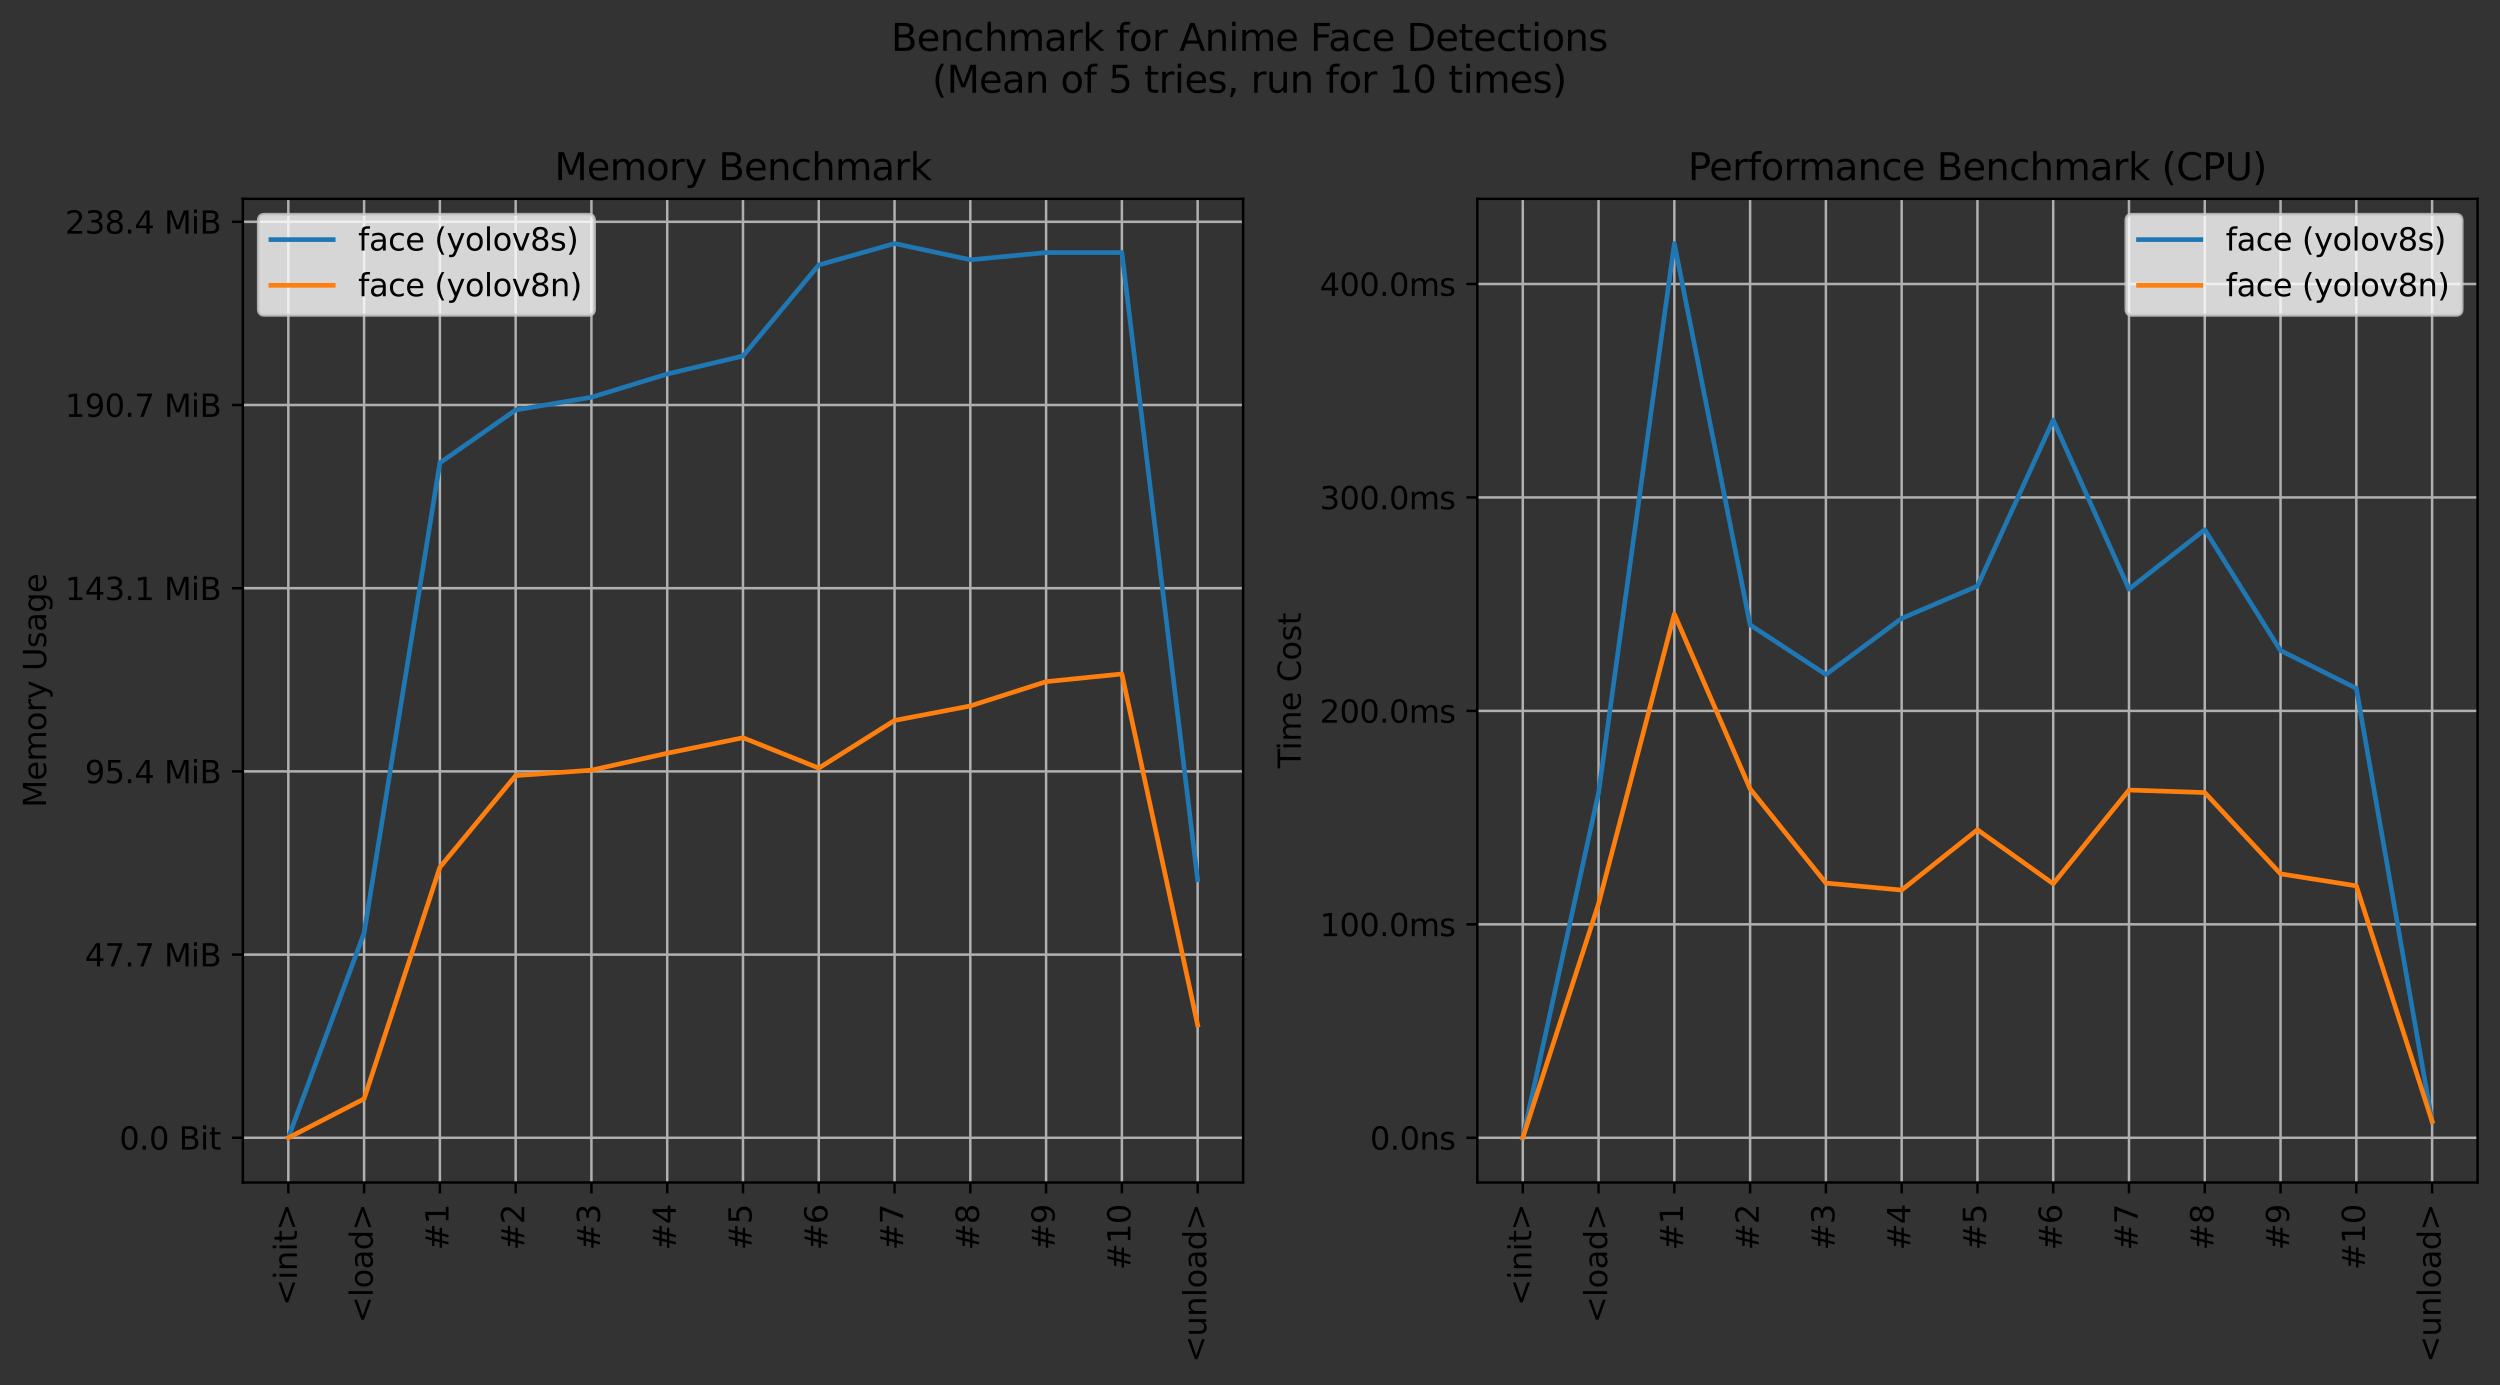 <?xml version="1.0" encoding="utf-8" standalone="no"?>
<!DOCTYPE svg PUBLIC "-//W3C//DTD SVG 1.1//EN"
  "http://www.w3.org/Graphics/SVG/1.1/DTD/svg11.dtd">
<svg xmlns:xlink="http://www.w3.org/1999/xlink" width="802.432pt" height="444.558pt" viewBox="0 0 802.432 444.558" xmlns="http://www.w3.org/2000/svg" version="1.1">
 <rect x="0" y="0" width="802.432" height="444.558" fill="#333333" stroke="none"/>
 <defs>
  <style type="text/css">*{stroke-linejoin: round; stroke-linecap: butt}</style>
 </defs>
 <g id="figure_1">
  <g id="patch_1">
   <path d="M 0 444.558 
L 802.432 444.558 
L 802.432 0 
L 0 0 
L 0 444.558 
z
" style="fill: none"/>
  </g>
  <g id="axes_1">
   <g id="patch_2">
    <path d="M 77.952 379.55 
L 399.007 379.55 
L 399.007 63.816 
L 77.952 63.816 
L 77.952 379.55 
z
" style="fill: none"/>
   </g>
   <g id="matplotlib.axis_1">
    <g id="xtick_1">
     <g id="line2d_1">
      <path d="M 92.545 379.55 
L 92.545 63.816 
" clip-path="url(#p08d1cea1c2)" style="fill: none; stroke: #b0b0b0; stroke-width: 0.8; stroke-linecap: square"/>
     </g>
     <g id="line2d_2">
      <defs>
       <path id="m6bc335526f" d="M 0 0 
L 0 3.5 
" style="stroke: #000000; stroke-width: 0.8"/>
      </defs>
      <g>
       <use xlink:href="#m6bc335526f" x="92.545" y="379.55" style="stroke: #000000; stroke-width: 0.8"/>
      </g>
     </g>
     <g id="text_1">
      <!-- &lt;init&gt; -->
      <g transform="translate(95.304 419.123)rotate(-90)scale(0.1 -0.1)">
       <defs>
        <path id="DejaVuSans-3c" d="M 4684 3150 
L 1459 2003 
L 4684 863 
L 4684 294 
L 678 1747 
L 678 2266 
L 4684 3719 
L 4684 3150 
z
" transform="scale(0.016)"/>
        <path id="DejaVuSans-69" d="M 603 3500 
L 1178 3500 
L 1178 0 
L 603 0 
L 603 3500 
z
M 603 4863 
L 1178 4863 
L 1178 4134 
L 603 4134 
L 603 4863 
z
" transform="scale(0.016)"/>
        <path id="DejaVuSans-6e" d="M 3513 2113 
L 3513 0 
L 2938 0 
L 2938 2094 
Q 2938 2591 2744 2837 
Q 2550 3084 2163 3084 
Q 1697 3084 1428 2787 
Q 1159 2491 1159 1978 
L 1159 0 
L 581 0 
L 581 3500 
L 1159 3500 
L 1159 2956 
Q 1366 3272 1645 3428 
Q 1925 3584 2291 3584 
Q 2894 3584 3203 3211 
Q 3513 2838 3513 2113 
z
" transform="scale(0.016)"/>
        <path id="DejaVuSans-74" d="M 1172 4494 
L 1172 3500 
L 2356 3500 
L 2356 3053 
L 1172 3053 
L 1172 1153 
Q 1172 725 1289 603 
Q 1406 481 1766 481 
L 2356 481 
L 2356 0 
L 1766 0 
Q 1100 0 847 248 
Q 594 497 594 1153 
L 594 3053 
L 172 3053 
L 172 3500 
L 594 3500 
L 594 4494 
L 1172 4494 
z
" transform="scale(0.016)"/>
        <path id="DejaVuSans-3e" d="M 678 3150 
L 678 3719 
L 4684 2266 
L 4684 1747 
L 678 294 
L 678 863 
L 3897 2003 
L 678 3150 
z
" transform="scale(0.016)"/>
       </defs>
       <use xlink:href="#DejaVuSans-3c"/>
       <use xlink:href="#DejaVuSans-69" x="83.789"/>
       <use xlink:href="#DejaVuSans-6e" x="111.572"/>
       <use xlink:href="#DejaVuSans-69" x="174.951"/>
       <use xlink:href="#DejaVuSans-74" x="202.734"/>
       <use xlink:href="#DejaVuSans-3e" x="241.943"/>
      </g>
     </g>
    </g>
    <g id="xtick_2">
     <g id="line2d_3">
      <path d="M 116.867 379.55 
L 116.867 63.816 
" clip-path="url(#p08d1cea1c2)" style="fill: none; stroke: #b0b0b0; stroke-width: 0.8; stroke-linecap: square"/>
     </g>
     <g id="line2d_4">
      <g>
       <use xlink:href="#m6bc335526f" x="116.867" y="379.55" style="stroke: #000000; stroke-width: 0.8"/>
      </g>
     </g>
     <g id="text_2">
      <!-- &lt;load&gt; -->
      <g transform="translate(119.627 424.683)rotate(-90)scale(0.1 -0.1)">
       <defs>
        <path id="DejaVuSans-6c" d="M 603 4863 
L 1178 4863 
L 1178 0 
L 603 0 
L 603 4863 
z
" transform="scale(0.016)"/>
        <path id="DejaVuSans-6f" d="M 1959 3097 
Q 1497 3097 1228 2736 
Q 959 2375 959 1747 
Q 959 1119 1226 758 
Q 1494 397 1959 397 
Q 2419 397 2687 759 
Q 2956 1122 2956 1747 
Q 2956 2369 2687 2733 
Q 2419 3097 1959 3097 
z
M 1959 3584 
Q 2709 3584 3137 3096 
Q 3566 2609 3566 1747 
Q 3566 888 3137 398 
Q 2709 -91 1959 -91 
Q 1206 -91 779 398 
Q 353 888 353 1747 
Q 353 2609 779 3096 
Q 1206 3584 1959 3584 
z
" transform="scale(0.016)"/>
        <path id="DejaVuSans-61" d="M 2194 1759 
Q 1497 1759 1228 1600 
Q 959 1441 959 1056 
Q 959 750 1161 570 
Q 1363 391 1709 391 
Q 2188 391 2477 730 
Q 2766 1069 2766 1631 
L 2766 1759 
L 2194 1759 
z
M 3341 1997 
L 3341 0 
L 2766 0 
L 2766 531 
Q 2569 213 2275 61 
Q 1981 -91 1556 -91 
Q 1019 -91 701 211 
Q 384 513 384 1019 
Q 384 1609 779 1909 
Q 1175 2209 1959 2209 
L 2766 2209 
L 2766 2266 
Q 2766 2663 2505 2880 
Q 2244 3097 1772 3097 
Q 1472 3097 1187 3025 
Q 903 2953 641 2809 
L 641 3341 
Q 956 3463 1253 3523 
Q 1550 3584 1831 3584 
Q 2591 3584 2966 3190 
Q 3341 2797 3341 1997 
z
" transform="scale(0.016)"/>
        <path id="DejaVuSans-64" d="M 2906 2969 
L 2906 4863 
L 3481 4863 
L 3481 0 
L 2906 0 
L 2906 525 
Q 2725 213 2448 61 
Q 2172 -91 1784 -91 
Q 1150 -91 751 415 
Q 353 922 353 1747 
Q 353 2572 751 3078 
Q 1150 3584 1784 3584 
Q 2172 3584 2448 3432 
Q 2725 3281 2906 2969 
z
M 947 1747 
Q 947 1113 1208 752 
Q 1469 391 1925 391 
Q 2381 391 2643 752 
Q 2906 1113 2906 1747 
Q 2906 2381 2643 2742 
Q 2381 3103 1925 3103 
Q 1469 3103 1208 2742 
Q 947 2381 947 1747 
z
" transform="scale(0.016)"/>
       </defs>
       <use xlink:href="#DejaVuSans-3c"/>
       <use xlink:href="#DejaVuSans-6c" x="83.789"/>
       <use xlink:href="#DejaVuSans-6f" x="111.572"/>
       <use xlink:href="#DejaVuSans-61" x="172.754"/>
       <use xlink:href="#DejaVuSans-64" x="234.033"/>
       <use xlink:href="#DejaVuSans-3e" x="297.51"/>
      </g>
     </g>
    </g>
    <g id="xtick_3">
     <g id="line2d_5">
      <path d="M 141.19 379.55 
L 141.19 63.816 
" clip-path="url(#p08d1cea1c2)" style="fill: none; stroke: #b0b0b0; stroke-width: 0.8; stroke-linecap: square"/>
     </g>
     <g id="line2d_6">
      <g>
       <use xlink:href="#m6bc335526f" x="141.19" y="379.55" style="stroke: #000000; stroke-width: 0.8"/>
      </g>
     </g>
     <g id="text_3">
      <!-- #1 -->
      <g transform="translate(143.949 401.292)rotate(-90)scale(0.1 -0.1)">
       <defs>
        <path id="DejaVuSans-23" d="M 3272 2816 
L 2363 2816 
L 2100 1772 
L 3016 1772 
L 3272 2816 
z
M 2803 4594 
L 2478 3297 
L 3391 3297 
L 3719 4594 
L 4219 4594 
L 3897 3297 
L 4872 3297 
L 4872 2816 
L 3775 2816 
L 3519 1772 
L 4513 1772 
L 4513 1294 
L 3397 1294 
L 3072 0 
L 2572 0 
L 2894 1294 
L 1978 1294 
L 1656 0 
L 1153 0 
L 1478 1294 
L 494 1294 
L 494 1772 
L 1594 1772 
L 1856 2816 
L 850 2816 
L 850 3297 
L 1978 3297 
L 2297 4594 
L 2803 4594 
z
" transform="scale(0.016)"/>
        <path id="DejaVuSans-31" d="M 794 531 
L 1825 531 
L 1825 4091 
L 703 3866 
L 703 4441 
L 1819 4666 
L 2450 4666 
L 2450 531 
L 3481 531 
L 3481 0 
L 794 0 
L 794 531 
z
" transform="scale(0.016)"/>
       </defs>
       <use xlink:href="#DejaVuSans-23"/>
       <use xlink:href="#DejaVuSans-31" x="83.789"/>
      </g>
     </g>
    </g>
    <g id="xtick_4">
     <g id="line2d_7">
      <path d="M 165.512 379.55 
L 165.512 63.816 
" clip-path="url(#p08d1cea1c2)" style="fill: none; stroke: #b0b0b0; stroke-width: 0.8; stroke-linecap: square"/>
     </g>
     <g id="line2d_8">
      <g>
       <use xlink:href="#m6bc335526f" x="165.512" y="379.55" style="stroke: #000000; stroke-width: 0.8"/>
      </g>
     </g>
     <g id="text_4">
      <!-- #2 -->
      <g transform="translate(168.271 401.292)rotate(-90)scale(0.1 -0.1)">
       <defs>
        <path id="DejaVuSans-32" d="M 1228 531 
L 3431 531 
L 3431 0 
L 469 0 
L 469 531 
Q 828 903 1448 1529 
Q 2069 2156 2228 2338 
Q 2531 2678 2651 2914 
Q 2772 3150 2772 3378 
Q 2772 3750 2511 3984 
Q 2250 4219 1831 4219 
Q 1534 4219 1204 4116 
Q 875 4013 500 3803 
L 500 4441 
Q 881 4594 1212 4672 
Q 1544 4750 1819 4750 
Q 2544 4750 2975 4387 
Q 3406 4025 3406 3419 
Q 3406 3131 3298 2873 
Q 3191 2616 2906 2266 
Q 2828 2175 2409 1742 
Q 1991 1309 1228 531 
z
" transform="scale(0.016)"/>
       </defs>
       <use xlink:href="#DejaVuSans-23"/>
       <use xlink:href="#DejaVuSans-32" x="83.789"/>
      </g>
     </g>
    </g>
    <g id="xtick_5">
     <g id="line2d_9">
      <path d="M 189.834 379.55 
L 189.834 63.816 
" clip-path="url(#p08d1cea1c2)" style="fill: none; stroke: #b0b0b0; stroke-width: 0.8; stroke-linecap: square"/>
     </g>
     <g id="line2d_10">
      <g>
       <use xlink:href="#m6bc335526f" x="189.834" y="379.55" style="stroke: #000000; stroke-width: 0.8"/>
      </g>
     </g>
     <g id="text_5">
      <!-- #3 -->
      <g transform="translate(192.594 401.292)rotate(-90)scale(0.1 -0.1)">
       <defs>
        <path id="DejaVuSans-33" d="M 2597 2516 
Q 3050 2419 3304 2112 
Q 3559 1806 3559 1356 
Q 3559 666 3084 287 
Q 2609 -91 1734 -91 
Q 1441 -91 1130 -33 
Q 819 25 488 141 
L 488 750 
Q 750 597 1062 519 
Q 1375 441 1716 441 
Q 2309 441 2620 675 
Q 2931 909 2931 1356 
Q 2931 1769 2642 2001 
Q 2353 2234 1838 2234 
L 1294 2234 
L 1294 2753 
L 1863 2753 
Q 2328 2753 2575 2939 
Q 2822 3125 2822 3475 
Q 2822 3834 2567 4026 
Q 2313 4219 1838 4219 
Q 1578 4219 1281 4162 
Q 984 4106 628 3988 
L 628 4550 
Q 988 4650 1302 4700 
Q 1616 4750 1894 4750 
Q 2613 4750 3031 4423 
Q 3450 4097 3450 3541 
Q 3450 3153 3228 2886 
Q 3006 2619 2597 2516 
z
" transform="scale(0.016)"/>
       </defs>
       <use xlink:href="#DejaVuSans-23"/>
       <use xlink:href="#DejaVuSans-33" x="83.789"/>
      </g>
     </g>
    </g>
    <g id="xtick_6">
     <g id="line2d_11">
      <path d="M 214.157 379.55 
L 214.157 63.816 
" clip-path="url(#p08d1cea1c2)" style="fill: none; stroke: #b0b0b0; stroke-width: 0.8; stroke-linecap: square"/>
     </g>
     <g id="line2d_12">
      <g>
       <use xlink:href="#m6bc335526f" x="214.157" y="379.55" style="stroke: #000000; stroke-width: 0.8"/>
      </g>
     </g>
     <g id="text_6">
      <!-- #4 -->
      <g transform="translate(216.916 401.292)rotate(-90)scale(0.1 -0.1)">
       <defs>
        <path id="DejaVuSans-34" d="M 2419 4116 
L 825 1625 
L 2419 1625 
L 2419 4116 
z
M 2253 4666 
L 3047 4666 
L 3047 1625 
L 3713 1625 
L 3713 1100 
L 3047 1100 
L 3047 0 
L 2419 0 
L 2419 1100 
L 313 1100 
L 313 1709 
L 2253 4666 
z
" transform="scale(0.016)"/>
       </defs>
       <use xlink:href="#DejaVuSans-23"/>
       <use xlink:href="#DejaVuSans-34" x="83.789"/>
      </g>
     </g>
    </g>
    <g id="xtick_7">
     <g id="line2d_13">
      <path d="M 238.479 379.55 
L 238.479 63.816 
" clip-path="url(#p08d1cea1c2)" style="fill: none; stroke: #b0b0b0; stroke-width: 0.8; stroke-linecap: square"/>
     </g>
     <g id="line2d_14">
      <g>
       <use xlink:href="#m6bc335526f" x="238.479" y="379.55" style="stroke: #000000; stroke-width: 0.8"/>
      </g>
     </g>
     <g id="text_7">
      <!-- #5 -->
      <g transform="translate(241.238 401.292)rotate(-90)scale(0.1 -0.1)">
       <defs>
        <path id="DejaVuSans-35" d="M 691 4666 
L 3169 4666 
L 3169 4134 
L 1269 4134 
L 1269 2991 
Q 1406 3038 1543 3061 
Q 1681 3084 1819 3084 
Q 2600 3084 3056 2656 
Q 3513 2228 3513 1497 
Q 3513 744 3044 326 
Q 2575 -91 1722 -91 
Q 1428 -91 1123 -41 
Q 819 9 494 109 
L 494 744 
Q 775 591 1075 516 
Q 1375 441 1709 441 
Q 2250 441 2565 725 
Q 2881 1009 2881 1497 
Q 2881 1984 2565 2268 
Q 2250 2553 1709 2553 
Q 1456 2553 1204 2497 
Q 953 2441 691 2322 
L 691 4666 
z
" transform="scale(0.016)"/>
       </defs>
       <use xlink:href="#DejaVuSans-23"/>
       <use xlink:href="#DejaVuSans-35" x="83.789"/>
      </g>
     </g>
    </g>
    <g id="xtick_8">
     <g id="line2d_15">
      <path d="M 262.801 379.55 
L 262.801 63.816 
" clip-path="url(#p08d1cea1c2)" style="fill: none; stroke: #b0b0b0; stroke-width: 0.8; stroke-linecap: square"/>
     </g>
     <g id="line2d_16">
      <g>
       <use xlink:href="#m6bc335526f" x="262.801" y="379.55" style="stroke: #000000; stroke-width: 0.8"/>
      </g>
     </g>
     <g id="text_8">
      <!-- #6 -->
      <g transform="translate(265.561 401.292)rotate(-90)scale(0.1 -0.1)">
       <defs>
        <path id="DejaVuSans-36" d="M 2113 2584 
Q 1688 2584 1439 2293 
Q 1191 2003 1191 1497 
Q 1191 994 1439 701 
Q 1688 409 2113 409 
Q 2538 409 2786 701 
Q 3034 994 3034 1497 
Q 3034 2003 2786 2293 
Q 2538 2584 2113 2584 
z
M 3366 4563 
L 3366 3988 
Q 3128 4100 2886 4159 
Q 2644 4219 2406 4219 
Q 1781 4219 1451 3797 
Q 1122 3375 1075 2522 
Q 1259 2794 1537 2939 
Q 1816 3084 2150 3084 
Q 2853 3084 3261 2657 
Q 3669 2231 3669 1497 
Q 3669 778 3244 343 
Q 2819 -91 2113 -91 
Q 1303 -91 875 529 
Q 447 1150 447 2328 
Q 447 3434 972 4092 
Q 1497 4750 2381 4750 
Q 2619 4750 2861 4703 
Q 3103 4656 3366 4563 
z
" transform="scale(0.016)"/>
       </defs>
       <use xlink:href="#DejaVuSans-23"/>
       <use xlink:href="#DejaVuSans-36" x="83.789"/>
      </g>
     </g>
    </g>
    <g id="xtick_9">
     <g id="line2d_17">
      <path d="M 287.124 379.55 
L 287.124 63.816 
" clip-path="url(#p08d1cea1c2)" style="fill: none; stroke: #b0b0b0; stroke-width: 0.8; stroke-linecap: square"/>
     </g>
     <g id="line2d_18">
      <g>
       <use xlink:href="#m6bc335526f" x="287.124" y="379.55" style="stroke: #000000; stroke-width: 0.8"/>
      </g>
     </g>
     <g id="text_9">
      <!-- #7 -->
      <g transform="translate(289.883 401.292)rotate(-90)scale(0.1 -0.1)">
       <defs>
        <path id="DejaVuSans-37" d="M 525 4666 
L 3525 4666 
L 3525 4397 
L 1831 0 
L 1172 0 
L 2766 4134 
L 525 4134 
L 525 4666 
z
" transform="scale(0.016)"/>
       </defs>
       <use xlink:href="#DejaVuSans-23"/>
       <use xlink:href="#DejaVuSans-37" x="83.789"/>
      </g>
     </g>
    </g>
    <g id="xtick_10">
     <g id="line2d_19">
      <path d="M 311.446 379.55 
L 311.446 63.816 
" clip-path="url(#p08d1cea1c2)" style="fill: none; stroke: #b0b0b0; stroke-width: 0.8; stroke-linecap: square"/>
     </g>
     <g id="line2d_20">
      <g>
       <use xlink:href="#m6bc335526f" x="311.446" y="379.55" style="stroke: #000000; stroke-width: 0.8"/>
      </g>
     </g>
     <g id="text_10">
      <!-- #8 -->
      <g transform="translate(314.205 401.292)rotate(-90)scale(0.1 -0.1)">
       <defs>
        <path id="DejaVuSans-38" d="M 2034 2216 
Q 1584 2216 1326 1975 
Q 1069 1734 1069 1313 
Q 1069 891 1326 650 
Q 1584 409 2034 409 
Q 2484 409 2743 651 
Q 3003 894 3003 1313 
Q 3003 1734 2745 1975 
Q 2488 2216 2034 2216 
z
M 1403 2484 
Q 997 2584 770 2862 
Q 544 3141 544 3541 
Q 544 4100 942 4425 
Q 1341 4750 2034 4750 
Q 2731 4750 3128 4425 
Q 3525 4100 3525 3541 
Q 3525 3141 3298 2862 
Q 3072 2584 2669 2484 
Q 3125 2378 3379 2068 
Q 3634 1759 3634 1313 
Q 3634 634 3220 271 
Q 2806 -91 2034 -91 
Q 1263 -91 848 271 
Q 434 634 434 1313 
Q 434 1759 690 2068 
Q 947 2378 1403 2484 
z
M 1172 3481 
Q 1172 3119 1398 2916 
Q 1625 2713 2034 2713 
Q 2441 2713 2670 2916 
Q 2900 3119 2900 3481 
Q 2900 3844 2670 4047 
Q 2441 4250 2034 4250 
Q 1625 4250 1398 4047 
Q 1172 3844 1172 3481 
z
" transform="scale(0.016)"/>
       </defs>
       <use xlink:href="#DejaVuSans-23"/>
       <use xlink:href="#DejaVuSans-38" x="83.789"/>
      </g>
     </g>
    </g>
    <g id="xtick_11">
     <g id="line2d_21">
      <path d="M 335.768 379.55 
L 335.768 63.816 
" clip-path="url(#p08d1cea1c2)" style="fill: none; stroke: #b0b0b0; stroke-width: 0.8; stroke-linecap: square"/>
     </g>
     <g id="line2d_22">
      <g>
       <use xlink:href="#m6bc335526f" x="335.768" y="379.55" style="stroke: #000000; stroke-width: 0.8"/>
      </g>
     </g>
     <g id="text_11">
      <!-- #9 -->
      <g transform="translate(338.528 401.292)rotate(-90)scale(0.1 -0.1)">
       <defs>
        <path id="DejaVuSans-39" d="M 703 97 
L 703 672 
Q 941 559 1184 500 
Q 1428 441 1663 441 
Q 2288 441 2617 861 
Q 2947 1281 2994 2138 
Q 2813 1869 2534 1725 
Q 2256 1581 1919 1581 
Q 1219 1581 811 2004 
Q 403 2428 403 3163 
Q 403 3881 828 4315 
Q 1253 4750 1959 4750 
Q 2769 4750 3195 4129 
Q 3622 3509 3622 2328 
Q 3622 1225 3098 567 
Q 2575 -91 1691 -91 
Q 1453 -91 1209 -44 
Q 966 3 703 97 
z
M 1959 2075 
Q 2384 2075 2632 2365 
Q 2881 2656 2881 3163 
Q 2881 3666 2632 3958 
Q 2384 4250 1959 4250 
Q 1534 4250 1286 3958 
Q 1038 3666 1038 3163 
Q 1038 2656 1286 2365 
Q 1534 2075 1959 2075 
z
" transform="scale(0.016)"/>
       </defs>
       <use xlink:href="#DejaVuSans-23"/>
       <use xlink:href="#DejaVuSans-39" x="83.789"/>
      </g>
     </g>
    </g>
    <g id="xtick_12">
     <g id="line2d_23">
      <path d="M 360.091 379.55 
L 360.091 63.816 
" clip-path="url(#p08d1cea1c2)" style="fill: none; stroke: #b0b0b0; stroke-width: 0.8; stroke-linecap: square"/>
     </g>
     <g id="line2d_24">
      <g>
       <use xlink:href="#m6bc335526f" x="360.091" y="379.55" style="stroke: #000000; stroke-width: 0.8"/>
      </g>
     </g>
     <g id="text_12">
      <!-- #10 -->
      <g transform="translate(362.85 407.655)rotate(-90)scale(0.1 -0.1)">
       <defs>
        <path id="DejaVuSans-30" d="M 2034 4250 
Q 1547 4250 1301 3770 
Q 1056 3291 1056 2328 
Q 1056 1369 1301 889 
Q 1547 409 2034 409 
Q 2525 409 2770 889 
Q 3016 1369 3016 2328 
Q 3016 3291 2770 3770 
Q 2525 4250 2034 4250 
z
M 2034 4750 
Q 2819 4750 3233 4129 
Q 3647 3509 3647 2328 
Q 3647 1150 3233 529 
Q 2819 -91 2034 -91 
Q 1250 -91 836 529 
Q 422 1150 422 2328 
Q 422 3509 836 4129 
Q 1250 4750 2034 4750 
z
" transform="scale(0.016)"/>
       </defs>
       <use xlink:href="#DejaVuSans-23"/>
       <use xlink:href="#DejaVuSans-31" x="83.789"/>
       <use xlink:href="#DejaVuSans-30" x="147.412"/>
      </g>
     </g>
    </g>
    <g id="xtick_13">
     <g id="line2d_25">
      <path d="M 384.413 379.55 
L 384.413 63.816 
" clip-path="url(#p08d1cea1c2)" style="fill: none; stroke: #b0b0b0; stroke-width: 0.8; stroke-linecap: square"/>
     </g>
     <g id="line2d_26">
      <g>
       <use xlink:href="#m6bc335526f" x="384.413" y="379.55" style="stroke: #000000; stroke-width: 0.8"/>
      </g>
     </g>
     <g id="text_13">
      <!-- &lt;unload&gt; -->
      <g transform="translate(387.173 437.358)rotate(-90)scale(0.1 -0.1)">
       <defs>
        <path id="DejaVuSans-75" d="M 544 1381 
L 544 3500 
L 1119 3500 
L 1119 1403 
Q 1119 906 1312 657 
Q 1506 409 1894 409 
Q 2359 409 2629 706 
Q 2900 1003 2900 1516 
L 2900 3500 
L 3475 3500 
L 3475 0 
L 2900 0 
L 2900 538 
Q 2691 219 2414 64 
Q 2138 -91 1772 -91 
Q 1169 -91 856 284 
Q 544 659 544 1381 
z
M 1991 3584 
L 1991 3584 
z
" transform="scale(0.016)"/>
       </defs>
       <use xlink:href="#DejaVuSans-3c"/>
       <use xlink:href="#DejaVuSans-75" x="83.789"/>
       <use xlink:href="#DejaVuSans-6e" x="147.168"/>
       <use xlink:href="#DejaVuSans-6c" x="210.547"/>
       <use xlink:href="#DejaVuSans-6f" x="238.33"/>
       <use xlink:href="#DejaVuSans-61" x="299.512"/>
       <use xlink:href="#DejaVuSans-64" x="360.791"/>
       <use xlink:href="#DejaVuSans-3e" x="424.268"/>
      </g>
     </g>
    </g>
   </g>
   <g id="matplotlib.axis_2">
    <g id="ytick_1">
     <g id="line2d_27">
      <path d="M 77.952 365.198 
L 399.007 365.198 
" clip-path="url(#p08d1cea1c2)" style="fill: none; stroke: #b0b0b0; stroke-width: 0.8; stroke-linecap: square"/>
     </g>
     <g id="line2d_28">
      <defs>
       <path id="mbab74351db" d="M 0 0 
L -3.5 0 
" style="stroke: #000000; stroke-width: 0.8"/>
      </defs>
      <g>
       <use xlink:href="#mbab74351db" x="77.952" y="365.198" style="stroke: #000000; stroke-width: 0.8"/>
      </g>
     </g>
     <g id="text_14">
      <!-- 0.0 Bit -->
      <g transform="translate(38.311 368.998)scale(0.1 -0.1)">
       <defs>
        <path id="DejaVuSans-2e" d="M 684 794 
L 1344 794 
L 1344 0 
L 684 0 
L 684 794 
z
" transform="scale(0.016)"/>
        <path id="DejaVuSans-20" transform="scale(0.016)"/>
        <path id="DejaVuSans-42" d="M 1259 2228 
L 1259 519 
L 2272 519 
Q 2781 519 3026 730 
Q 3272 941 3272 1375 
Q 3272 1813 3026 2020 
Q 2781 2228 2272 2228 
L 1259 2228 
z
M 1259 4147 
L 1259 2741 
L 2194 2741 
Q 2656 2741 2882 2914 
Q 3109 3088 3109 3444 
Q 3109 3797 2882 3972 
Q 2656 4147 2194 4147 
L 1259 4147 
z
M 628 4666 
L 2241 4666 
Q 2963 4666 3353 4366 
Q 3744 4066 3744 3513 
Q 3744 3084 3544 2831 
Q 3344 2578 2956 2516 
Q 3422 2416 3680 2098 
Q 3938 1781 3938 1306 
Q 3938 681 3513 340 
Q 3088 0 2303 0 
L 628 0 
L 628 4666 
z
" transform="scale(0.016)"/>
       </defs>
       <use xlink:href="#DejaVuSans-30"/>
       <use xlink:href="#DejaVuSans-2e" x="63.623"/>
       <use xlink:href="#DejaVuSans-30" x="95.41"/>
       <use xlink:href="#DejaVuSans-20" x="159.033"/>
       <use xlink:href="#DejaVuSans-42" x="190.82"/>
       <use xlink:href="#DejaVuSans-69" x="259.424"/>
       <use xlink:href="#DejaVuSans-74" x="287.207"/>
      </g>
     </g>
    </g>
    <g id="ytick_2">
     <g id="line2d_29">
      <path d="M 77.952 306.398 
L 399.007 306.398 
" clip-path="url(#p08d1cea1c2)" style="fill: none; stroke: #b0b0b0; stroke-width: 0.8; stroke-linecap: square"/>
     </g>
     <g id="line2d_30">
      <g>
       <use xlink:href="#mbab74351db" x="77.952" y="306.398" style="stroke: #000000; stroke-width: 0.8"/>
      </g>
     </g>
     <g id="text_15">
      <!-- 47.7 MiB -->
      <g transform="translate(27.241 310.197)scale(0.1 -0.1)">
       <defs>
        <path id="DejaVuSans-4d" d="M 628 4666 
L 1569 4666 
L 2759 1491 
L 3956 4666 
L 4897 4666 
L 4897 0 
L 4281 0 
L 4281 4097 
L 3078 897 
L 2444 897 
L 1241 4097 
L 1241 0 
L 628 0 
L 628 4666 
z
" transform="scale(0.016)"/>
       </defs>
       <use xlink:href="#DejaVuSans-34"/>
       <use xlink:href="#DejaVuSans-37" x="63.623"/>
       <use xlink:href="#DejaVuSans-2e" x="127.246"/>
       <use xlink:href="#DejaVuSans-37" x="159.033"/>
       <use xlink:href="#DejaVuSans-20" x="222.656"/>
       <use xlink:href="#DejaVuSans-4d" x="254.443"/>
       <use xlink:href="#DejaVuSans-69" x="340.723"/>
       <use xlink:href="#DejaVuSans-42" x="368.506"/>
      </g>
     </g>
    </g>
    <g id="ytick_3">
     <g id="line2d_31">
      <path d="M 77.952 247.597 
L 399.007 247.597 
" clip-path="url(#p08d1cea1c2)" style="fill: none; stroke: #b0b0b0; stroke-width: 0.8; stroke-linecap: square"/>
     </g>
     <g id="line2d_32">
      <g>
       <use xlink:href="#mbab74351db" x="77.952" y="247.597" style="stroke: #000000; stroke-width: 0.8"/>
      </g>
     </g>
     <g id="text_16">
      <!-- 95.4 MiB -->
      <g transform="translate(27.241 251.397)scale(0.1 -0.1)">
       <use xlink:href="#DejaVuSans-39"/>
       <use xlink:href="#DejaVuSans-35" x="63.623"/>
       <use xlink:href="#DejaVuSans-2e" x="127.246"/>
       <use xlink:href="#DejaVuSans-34" x="159.033"/>
       <use xlink:href="#DejaVuSans-20" x="222.656"/>
       <use xlink:href="#DejaVuSans-4d" x="254.443"/>
       <use xlink:href="#DejaVuSans-69" x="340.723"/>
       <use xlink:href="#DejaVuSans-42" x="368.506"/>
      </g>
     </g>
    </g>
    <g id="ytick_4">
     <g id="line2d_33">
      <path d="M 77.952 188.797 
L 399.007 188.797 
" clip-path="url(#p08d1cea1c2)" style="fill: none; stroke: #b0b0b0; stroke-width: 0.8; stroke-linecap: square"/>
     </g>
     <g id="line2d_34">
      <g>
       <use xlink:href="#mbab74351db" x="77.952" y="188.797" style="stroke: #000000; stroke-width: 0.8"/>
      </g>
     </g>
     <g id="text_17">
      <!-- 143.1 MiB -->
      <g transform="translate(20.878 192.596)scale(0.1 -0.1)">
       <use xlink:href="#DejaVuSans-31"/>
       <use xlink:href="#DejaVuSans-34" x="63.623"/>
       <use xlink:href="#DejaVuSans-33" x="127.246"/>
       <use xlink:href="#DejaVuSans-2e" x="190.869"/>
       <use xlink:href="#DejaVuSans-31" x="222.656"/>
       <use xlink:href="#DejaVuSans-20" x="286.279"/>
       <use xlink:href="#DejaVuSans-4d" x="318.066"/>
       <use xlink:href="#DejaVuSans-69" x="404.346"/>
       <use xlink:href="#DejaVuSans-42" x="432.129"/>
      </g>
     </g>
    </g>
    <g id="ytick_5">
     <g id="line2d_35">
      <path d="M 77.952 129.996 
L 399.007 129.996 
" clip-path="url(#p08d1cea1c2)" style="fill: none; stroke: #b0b0b0; stroke-width: 0.8; stroke-linecap: square"/>
     </g>
     <g id="line2d_36">
      <g>
       <use xlink:href="#mbab74351db" x="77.952" y="129.996" style="stroke: #000000; stroke-width: 0.8"/>
      </g>
     </g>
     <g id="text_18">
      <!-- 190.7 MiB -->
      <g transform="translate(20.878 133.795)scale(0.1 -0.1)">
       <use xlink:href="#DejaVuSans-31"/>
       <use xlink:href="#DejaVuSans-39" x="63.623"/>
       <use xlink:href="#DejaVuSans-30" x="127.246"/>
       <use xlink:href="#DejaVuSans-2e" x="190.869"/>
       <use xlink:href="#DejaVuSans-37" x="222.656"/>
       <use xlink:href="#DejaVuSans-20" x="286.279"/>
       <use xlink:href="#DejaVuSans-4d" x="318.066"/>
       <use xlink:href="#DejaVuSans-69" x="404.346"/>
       <use xlink:href="#DejaVuSans-42" x="432.129"/>
      </g>
     </g>
    </g>
    <g id="ytick_6">
     <g id="line2d_37">
      <path d="M 77.952 71.196 
L 399.007 71.196 
" clip-path="url(#p08d1cea1c2)" style="fill: none; stroke: #b0b0b0; stroke-width: 0.8; stroke-linecap: square"/>
     </g>
     <g id="line2d_38">
      <g>
       <use xlink:href="#mbab74351db" x="77.952" y="71.196" style="stroke: #000000; stroke-width: 0.8"/>
      </g>
     </g>
     <g id="text_19">
      <!-- 238.4 MiB -->
      <g transform="translate(20.878 74.995)scale(0.1 -0.1)">
       <use xlink:href="#DejaVuSans-32"/>
       <use xlink:href="#DejaVuSans-33" x="63.623"/>
       <use xlink:href="#DejaVuSans-38" x="127.246"/>
       <use xlink:href="#DejaVuSans-2e" x="190.869"/>
       <use xlink:href="#DejaVuSans-34" x="222.656"/>
       <use xlink:href="#DejaVuSans-20" x="286.279"/>
       <use xlink:href="#DejaVuSans-4d" x="318.066"/>
       <use xlink:href="#DejaVuSans-69" x="404.346"/>
       <use xlink:href="#DejaVuSans-42" x="432.129"/>
      </g>
     </g>
    </g>
    <g id="text_20">
     <!-- Memory Usage -->
     <g transform="translate(14.798 259.186)rotate(-90)scale(0.1 -0.1)">
      <defs>
       <path id="DejaVuSans-65" d="M 3597 1894 
L 3597 1613 
L 953 1613 
Q 991 1019 1311 708 
Q 1631 397 2203 397 
Q 2534 397 2845 478 
Q 3156 559 3463 722 
L 3463 178 
Q 3153 47 2828 -22 
Q 2503 -91 2169 -91 
Q 1331 -91 842 396 
Q 353 884 353 1716 
Q 353 2575 817 3079 
Q 1281 3584 2069 3584 
Q 2775 3584 3186 3129 
Q 3597 2675 3597 1894 
z
M 3022 2063 
Q 3016 2534 2758 2815 
Q 2500 3097 2075 3097 
Q 1594 3097 1305 2825 
Q 1016 2553 972 2059 
L 3022 2063 
z
" transform="scale(0.016)"/>
       <path id="DejaVuSans-6d" d="M 3328 2828 
Q 3544 3216 3844 3400 
Q 4144 3584 4550 3584 
Q 5097 3584 5394 3201 
Q 5691 2819 5691 2113 
L 5691 0 
L 5113 0 
L 5113 2094 
Q 5113 2597 4934 2840 
Q 4756 3084 4391 3084 
Q 3944 3084 3684 2787 
Q 3425 2491 3425 1978 
L 3425 0 
L 2847 0 
L 2847 2094 
Q 2847 2600 2669 2842 
Q 2491 3084 2119 3084 
Q 1678 3084 1418 2786 
Q 1159 2488 1159 1978 
L 1159 0 
L 581 0 
L 581 3500 
L 1159 3500 
L 1159 2956 
Q 1356 3278 1631 3431 
Q 1906 3584 2284 3584 
Q 2666 3584 2933 3390 
Q 3200 3197 3328 2828 
z
" transform="scale(0.016)"/>
       <path id="DejaVuSans-72" d="M 2631 2963 
Q 2534 3019 2420 3045 
Q 2306 3072 2169 3072 
Q 1681 3072 1420 2755 
Q 1159 2438 1159 1844 
L 1159 0 
L 581 0 
L 581 3500 
L 1159 3500 
L 1159 2956 
Q 1341 3275 1631 3429 
Q 1922 3584 2338 3584 
Q 2397 3584 2469 3576 
Q 2541 3569 2628 3553 
L 2631 2963 
z
" transform="scale(0.016)"/>
       <path id="DejaVuSans-79" d="M 2059 -325 
Q 1816 -950 1584 -1140 
Q 1353 -1331 966 -1331 
L 506 -1331 
L 506 -850 
L 844 -850 
Q 1081 -850 1212 -737 
Q 1344 -625 1503 -206 
L 1606 56 
L 191 3500 
L 800 3500 
L 1894 763 
L 2988 3500 
L 3597 3500 
L 2059 -325 
z
" transform="scale(0.016)"/>
       <path id="DejaVuSans-55" d="M 556 4666 
L 1191 4666 
L 1191 1831 
Q 1191 1081 1462 751 
Q 1734 422 2344 422 
Q 2950 422 3222 751 
Q 3494 1081 3494 1831 
L 3494 4666 
L 4128 4666 
L 4128 1753 
Q 4128 841 3676 375 
Q 3225 -91 2344 -91 
Q 1459 -91 1007 375 
Q 556 841 556 1753 
L 556 4666 
z
" transform="scale(0.016)"/>
       <path id="DejaVuSans-73" d="M 2834 3397 
L 2834 2853 
Q 2591 2978 2328 3040 
Q 2066 3103 1784 3103 
Q 1356 3103 1142 2972 
Q 928 2841 928 2578 
Q 928 2378 1081 2264 
Q 1234 2150 1697 2047 
L 1894 2003 
Q 2506 1872 2764 1633 
Q 3022 1394 3022 966 
Q 3022 478 2636 193 
Q 2250 -91 1575 -91 
Q 1294 -91 989 -36 
Q 684 19 347 128 
L 347 722 
Q 666 556 975 473 
Q 1284 391 1588 391 
Q 1994 391 2212 530 
Q 2431 669 2431 922 
Q 2431 1156 2273 1281 
Q 2116 1406 1581 1522 
L 1381 1569 
Q 847 1681 609 1914 
Q 372 2147 372 2553 
Q 372 3047 722 3315 
Q 1072 3584 1716 3584 
Q 2034 3584 2315 3537 
Q 2597 3491 2834 3397 
z
" transform="scale(0.016)"/>
       <path id="DejaVuSans-67" d="M 2906 1791 
Q 2906 2416 2648 2759 
Q 2391 3103 1925 3103 
Q 1463 3103 1205 2759 
Q 947 2416 947 1791 
Q 947 1169 1205 825 
Q 1463 481 1925 481 
Q 2391 481 2648 825 
Q 2906 1169 2906 1791 
z
M 3481 434 
Q 3481 -459 3084 -895 
Q 2688 -1331 1869 -1331 
Q 1566 -1331 1297 -1286 
Q 1028 -1241 775 -1147 
L 775 -588 
Q 1028 -725 1275 -790 
Q 1522 -856 1778 -856 
Q 2344 -856 2625 -561 
Q 2906 -266 2906 331 
L 2906 616 
Q 2728 306 2450 153 
Q 2172 0 1784 0 
Q 1141 0 747 490 
Q 353 981 353 1791 
Q 353 2603 747 3093 
Q 1141 3584 1784 3584 
Q 2172 3584 2450 3431 
Q 2728 3278 2906 2969 
L 2906 3500 
L 3481 3500 
L 3481 434 
z
" transform="scale(0.016)"/>
      </defs>
      <use xlink:href="#DejaVuSans-4d"/>
      <use xlink:href="#DejaVuSans-65" x="86.279"/>
      <use xlink:href="#DejaVuSans-6d" x="147.803"/>
      <use xlink:href="#DejaVuSans-6f" x="245.215"/>
      <use xlink:href="#DejaVuSans-72" x="306.396"/>
      <use xlink:href="#DejaVuSans-79" x="347.51"/>
      <use xlink:href="#DejaVuSans-20" x="406.689"/>
      <use xlink:href="#DejaVuSans-55" x="438.477"/>
      <use xlink:href="#DejaVuSans-73" x="511.67"/>
      <use xlink:href="#DejaVuSans-61" x="563.77"/>
      <use xlink:href="#DejaVuSans-67" x="625.049"/>
      <use xlink:href="#DejaVuSans-65" x="688.525"/>
     </g>
    </g>
   </g>
   <g id="line2d_39">
    <path d="M 92.545 365.198 
L 116.867 299.449 
L 141.19 148.559 
L 165.512 131.591 
L 189.834 127.507 
L 214.157 120.038 
L 238.479 114.266 
L 262.801 85.052 
L 287.124 78.168 
L 311.446 83.376 
L 335.768 81.068 
L 360.091 81.051 
L 384.413 282.399 
" clip-path="url(#p08d1cea1c2)" style="fill: none; stroke: #1f77b4; stroke-width: 1.5; stroke-linecap: square"/>
   </g>
   <g id="line2d_40">
    <path d="M 92.545 365.198 
L 116.867 352.696 
L 141.19 278.363 
L 165.512 248.947 
L 189.834 247.2 
L 214.157 241.765 
L 238.479 236.793 
L 262.801 246.54 
L 287.124 231.241 
L 311.446 226.581 
L 335.768 218.793 
L 360.091 216.326 
L 384.413 329.004 
" clip-path="url(#p08d1cea1c2)" style="fill: none; stroke: #ff7f0e; stroke-width: 1.5; stroke-linecap: square"/>
   </g>
   <g id="patch_3">
    <path d="M 77.952 379.55 
L 77.952 63.816 
" style="fill: none; stroke: #000000; stroke-width: 0.8; stroke-linejoin: miter; stroke-linecap: square"/>
   </g>
   <g id="patch_4">
    <path d="M 399.007 379.55 
L 399.007 63.816 
" style="fill: none; stroke: #000000; stroke-width: 0.8; stroke-linejoin: miter; stroke-linecap: square"/>
   </g>
   <g id="patch_5">
    <path d="M 77.952 379.55 
L 399.007 379.55 
" style="fill: none; stroke: #000000; stroke-width: 0.8; stroke-linejoin: miter; stroke-linecap: square"/>
   </g>
   <g id="patch_6">
    <path d="M 77.952 63.816 
L 399.007 63.816 
" style="fill: none; stroke: #000000; stroke-width: 0.8; stroke-linejoin: miter; stroke-linecap: square"/>
   </g>
   <g id="text_21">
    <!-- Memory Benchmark -->
    <g transform="translate(177.995 57.816)scale(0.12 -0.12)">
     <defs>
      <path id="DejaVuSans-63" d="M 3122 3366 
L 3122 2828 
Q 2878 2963 2633 3030 
Q 2388 3097 2138 3097 
Q 1578 3097 1268 2742 
Q 959 2388 959 1747 
Q 959 1106 1268 751 
Q 1578 397 2138 397 
Q 2388 397 2633 464 
Q 2878 531 3122 666 
L 3122 134 
Q 2881 22 2623 -34 
Q 2366 -91 2075 -91 
Q 1284 -91 818 406 
Q 353 903 353 1747 
Q 353 2603 823 3093 
Q 1294 3584 2113 3584 
Q 2378 3584 2631 3529 
Q 2884 3475 3122 3366 
z
" transform="scale(0.016)"/>
      <path id="DejaVuSans-68" d="M 3513 2113 
L 3513 0 
L 2938 0 
L 2938 2094 
Q 2938 2591 2744 2837 
Q 2550 3084 2163 3084 
Q 1697 3084 1428 2787 
Q 1159 2491 1159 1978 
L 1159 0 
L 581 0 
L 581 4863 
L 1159 4863 
L 1159 2956 
Q 1366 3272 1645 3428 
Q 1925 3584 2291 3584 
Q 2894 3584 3203 3211 
Q 3513 2838 3513 2113 
z
" transform="scale(0.016)"/>
      <path id="DejaVuSans-6b" d="M 581 4863 
L 1159 4863 
L 1159 1991 
L 2875 3500 
L 3609 3500 
L 1753 1863 
L 3688 0 
L 2938 0 
L 1159 1709 
L 1159 0 
L 581 0 
L 581 4863 
z
" transform="scale(0.016)"/>
     </defs>
     <use xlink:href="#DejaVuSans-4d"/>
     <use xlink:href="#DejaVuSans-65" x="86.279"/>
     <use xlink:href="#DejaVuSans-6d" x="147.803"/>
     <use xlink:href="#DejaVuSans-6f" x="245.215"/>
     <use xlink:href="#DejaVuSans-72" x="306.396"/>
     <use xlink:href="#DejaVuSans-79" x="347.51"/>
     <use xlink:href="#DejaVuSans-20" x="406.689"/>
     <use xlink:href="#DejaVuSans-42" x="438.477"/>
     <use xlink:href="#DejaVuSans-65" x="507.08"/>
     <use xlink:href="#DejaVuSans-6e" x="568.604"/>
     <use xlink:href="#DejaVuSans-63" x="631.982"/>
     <use xlink:href="#DejaVuSans-68" x="686.963"/>
     <use xlink:href="#DejaVuSans-6d" x="750.342"/>
     <use xlink:href="#DejaVuSans-61" x="847.754"/>
     <use xlink:href="#DejaVuSans-72" x="909.033"/>
     <use xlink:href="#DejaVuSans-6b" x="950.146"/>
    </g>
   </g>
   <g id="legend_1">
    <g id="patch_7">
     <path d="M 84.952 101.172 
L 188.786 101.172 
Q 190.786 101.172 190.786 99.172 
L 190.786 70.816 
Q 190.786 68.816 188.786 68.816 
L 84.952 68.816 
Q 82.952 68.816 82.952 70.816 
L 82.952 99.172 
Q 82.952 101.172 84.952 101.172 
z
" style="fill: #ffffff; opacity: 0.8; stroke: #cccccc; stroke-linejoin: miter"/>
    </g>
    <g id="line2d_41">
     <path d="M 86.952 76.914 
L 96.952 76.914 
L 106.952 76.914 
" style="fill: none; stroke: #1f77b4; stroke-width: 1.5; stroke-linecap: square"/>
    </g>
    <g id="text_22">
     <!-- face (yolov8s) -->
     <g transform="translate(114.952 80.414)scale(0.1 -0.1)">
      <defs>
       <path id="DejaVuSans-66" d="M 2375 4863 
L 2375 4384 
L 1825 4384 
Q 1516 4384 1395 4259 
Q 1275 4134 1275 3809 
L 1275 3500 
L 2222 3500 
L 2222 3053 
L 1275 3053 
L 1275 0 
L 697 0 
L 697 3053 
L 147 3053 
L 147 3500 
L 697 3500 
L 697 3744 
Q 697 4328 969 4595 
Q 1241 4863 1831 4863 
L 2375 4863 
z
" transform="scale(0.016)"/>
       <path id="DejaVuSans-28" d="M 1984 4856 
Q 1566 4138 1362 3434 
Q 1159 2731 1159 2009 
Q 1159 1288 1364 580 
Q 1569 -128 1984 -844 
L 1484 -844 
Q 1016 -109 783 600 
Q 550 1309 550 2009 
Q 550 2706 781 3412 
Q 1013 4119 1484 4856 
L 1984 4856 
z
" transform="scale(0.016)"/>
       <path id="DejaVuSans-76" d="M 191 3500 
L 800 3500 
L 1894 563 
L 2988 3500 
L 3597 3500 
L 2284 0 
L 1503 0 
L 191 3500 
z
" transform="scale(0.016)"/>
       <path id="DejaVuSans-29" d="M 513 4856 
L 1013 4856 
Q 1481 4119 1714 3412 
Q 1947 2706 1947 2009 
Q 1947 1309 1714 600 
Q 1481 -109 1013 -844 
L 513 -844 
Q 928 -128 1133 580 
Q 1338 1288 1338 2009 
Q 1338 2731 1133 3434 
Q 928 4138 513 4856 
z
" transform="scale(0.016)"/>
      </defs>
      <use xlink:href="#DejaVuSans-66"/>
      <use xlink:href="#DejaVuSans-61" x="35.205"/>
      <use xlink:href="#DejaVuSans-63" x="96.484"/>
      <use xlink:href="#DejaVuSans-65" x="151.465"/>
      <use xlink:href="#DejaVuSans-20" x="212.988"/>
      <use xlink:href="#DejaVuSans-28" x="244.775"/>
      <use xlink:href="#DejaVuSans-79" x="283.789"/>
      <use xlink:href="#DejaVuSans-6f" x="342.969"/>
      <use xlink:href="#DejaVuSans-6c" x="404.15"/>
      <use xlink:href="#DejaVuSans-6f" x="431.934"/>
      <use xlink:href="#DejaVuSans-76" x="493.115"/>
      <use xlink:href="#DejaVuSans-38" x="552.295"/>
      <use xlink:href="#DejaVuSans-73" x="615.918"/>
      <use xlink:href="#DejaVuSans-29" x="668.018"/>
     </g>
    </g>
    <g id="line2d_42">
     <path d="M 86.952 91.593 
L 96.952 91.593 
L 106.952 91.593 
" style="fill: none; stroke: #ff7f0e; stroke-width: 1.5; stroke-linecap: square"/>
    </g>
    <g id="text_23">
     <!-- face (yolov8n) -->
     <g transform="translate(114.952 95.093)scale(0.1 -0.1)">
      <use xlink:href="#DejaVuSans-66"/>
      <use xlink:href="#DejaVuSans-61" x="35.205"/>
      <use xlink:href="#DejaVuSans-63" x="96.484"/>
      <use xlink:href="#DejaVuSans-65" x="151.465"/>
      <use xlink:href="#DejaVuSans-20" x="212.988"/>
      <use xlink:href="#DejaVuSans-28" x="244.775"/>
      <use xlink:href="#DejaVuSans-79" x="283.789"/>
      <use xlink:href="#DejaVuSans-6f" x="342.969"/>
      <use xlink:href="#DejaVuSans-6c" x="404.15"/>
      <use xlink:href="#DejaVuSans-6f" x="431.934"/>
      <use xlink:href="#DejaVuSans-76" x="493.115"/>
      <use xlink:href="#DejaVuSans-38" x="552.295"/>
      <use xlink:href="#DejaVuSans-6e" x="615.918"/>
      <use xlink:href="#DejaVuSans-29" x="679.297"/>
     </g>
    </g>
   </g>
  </g>
  <g id="axes_2">
   <g id="patch_8">
    <path d="M 474.177 379.55 
L 795.232 379.55 
L 795.232 63.816 
L 474.177 63.816 
L 474.177 379.55 
z
" style="fill: none"/>
   </g>
   <g id="matplotlib.axis_3">
    <g id="xtick_14">
     <g id="line2d_43">
      <path d="M 488.77 379.55 
L 488.77 63.816 
" clip-path="url(#pc6a9f55d57)" style="fill: none; stroke: #b0b0b0; stroke-width: 0.8; stroke-linecap: square"/>
     </g>
     <g id="line2d_44">
      <g>
       <use xlink:href="#m6bc335526f" x="488.77" y="379.55" style="stroke: #000000; stroke-width: 0.8"/>
      </g>
     </g>
     <g id="text_24">
      <!-- &lt;init&gt; -->
      <g transform="translate(491.529 419.123)rotate(-90)scale(0.1 -0.1)">
       <use xlink:href="#DejaVuSans-3c"/>
       <use xlink:href="#DejaVuSans-69" x="83.789"/>
       <use xlink:href="#DejaVuSans-6e" x="111.572"/>
       <use xlink:href="#DejaVuSans-69" x="174.951"/>
       <use xlink:href="#DejaVuSans-74" x="202.734"/>
       <use xlink:href="#DejaVuSans-3e" x="241.943"/>
      </g>
     </g>
    </g>
    <g id="xtick_15">
     <g id="line2d_45">
      <path d="M 513.092 379.55 
L 513.092 63.816 
" clip-path="url(#pc6a9f55d57)" style="fill: none; stroke: #b0b0b0; stroke-width: 0.8; stroke-linecap: square"/>
     </g>
     <g id="line2d_46">
      <g>
       <use xlink:href="#m6bc335526f" x="513.092" y="379.55" style="stroke: #000000; stroke-width: 0.8"/>
      </g>
     </g>
     <g id="text_25">
      <!-- &lt;load&gt; -->
      <g transform="translate(515.852 424.683)rotate(-90)scale(0.1 -0.1)">
       <use xlink:href="#DejaVuSans-3c"/>
       <use xlink:href="#DejaVuSans-6c" x="83.789"/>
       <use xlink:href="#DejaVuSans-6f" x="111.572"/>
       <use xlink:href="#DejaVuSans-61" x="172.754"/>
       <use xlink:href="#DejaVuSans-64" x="234.033"/>
       <use xlink:href="#DejaVuSans-3e" x="297.51"/>
      </g>
     </g>
    </g>
    <g id="xtick_16">
     <g id="line2d_47">
      <path d="M 537.415 379.55 
L 537.415 63.816 
" clip-path="url(#pc6a9f55d57)" style="fill: none; stroke: #b0b0b0; stroke-width: 0.8; stroke-linecap: square"/>
     </g>
     <g id="line2d_48">
      <g>
       <use xlink:href="#m6bc335526f" x="537.415" y="379.55" style="stroke: #000000; stroke-width: 0.8"/>
      </g>
     </g>
     <g id="text_26">
      <!-- #1 -->
      <g transform="translate(540.174 401.292)rotate(-90)scale(0.1 -0.1)">
       <use xlink:href="#DejaVuSans-23"/>
       <use xlink:href="#DejaVuSans-31" x="83.789"/>
      </g>
     </g>
    </g>
    <g id="xtick_17">
     <g id="line2d_49">
      <path d="M 561.737 379.55 
L 561.737 63.816 
" clip-path="url(#pc6a9f55d57)" style="fill: none; stroke: #b0b0b0; stroke-width: 0.8; stroke-linecap: square"/>
     </g>
     <g id="line2d_50">
      <g>
       <use xlink:href="#m6bc335526f" x="561.737" y="379.55" style="stroke: #000000; stroke-width: 0.8"/>
      </g>
     </g>
     <g id="text_27">
      <!-- #2 -->
      <g transform="translate(564.496 401.292)rotate(-90)scale(0.1 -0.1)">
       <use xlink:href="#DejaVuSans-23"/>
       <use xlink:href="#DejaVuSans-32" x="83.789"/>
      </g>
     </g>
    </g>
    <g id="xtick_18">
     <g id="line2d_51">
      <path d="M 586.059 379.55 
L 586.059 63.816 
" clip-path="url(#pc6a9f55d57)" style="fill: none; stroke: #b0b0b0; stroke-width: 0.8; stroke-linecap: square"/>
     </g>
     <g id="line2d_52">
      <g>
       <use xlink:href="#m6bc335526f" x="586.059" y="379.55" style="stroke: #000000; stroke-width: 0.8"/>
      </g>
     </g>
     <g id="text_28">
      <!-- #3 -->
      <g transform="translate(588.819 401.292)rotate(-90)scale(0.1 -0.1)">
       <use xlink:href="#DejaVuSans-23"/>
       <use xlink:href="#DejaVuSans-33" x="83.789"/>
      </g>
     </g>
    </g>
    <g id="xtick_19">
     <g id="line2d_53">
      <path d="M 610.382 379.55 
L 610.382 63.816 
" clip-path="url(#pc6a9f55d57)" style="fill: none; stroke: #b0b0b0; stroke-width: 0.8; stroke-linecap: square"/>
     </g>
     <g id="line2d_54">
      <g>
       <use xlink:href="#m6bc335526f" x="610.382" y="379.55" style="stroke: #000000; stroke-width: 0.8"/>
      </g>
     </g>
     <g id="text_29">
      <!-- #4 -->
      <g transform="translate(613.141 401.292)rotate(-90)scale(0.1 -0.1)">
       <use xlink:href="#DejaVuSans-23"/>
       <use xlink:href="#DejaVuSans-34" x="83.789"/>
      </g>
     </g>
    </g>
    <g id="xtick_20">
     <g id="line2d_55">
      <path d="M 634.704 379.55 
L 634.704 63.816 
" clip-path="url(#pc6a9f55d57)" style="fill: none; stroke: #b0b0b0; stroke-width: 0.8; stroke-linecap: square"/>
     </g>
     <g id="line2d_56">
      <g>
       <use xlink:href="#m6bc335526f" x="634.704" y="379.55" style="stroke: #000000; stroke-width: 0.8"/>
      </g>
     </g>
     <g id="text_30">
      <!-- #5 -->
      <g transform="translate(637.463 401.292)rotate(-90)scale(0.1 -0.1)">
       <use xlink:href="#DejaVuSans-23"/>
       <use xlink:href="#DejaVuSans-35" x="83.789"/>
      </g>
     </g>
    </g>
    <g id="xtick_21">
     <g id="line2d_57">
      <path d="M 659.026 379.55 
L 659.026 63.816 
" clip-path="url(#pc6a9f55d57)" style="fill: none; stroke: #b0b0b0; stroke-width: 0.8; stroke-linecap: square"/>
     </g>
     <g id="line2d_58">
      <g>
       <use xlink:href="#m6bc335526f" x="659.026" y="379.55" style="stroke: #000000; stroke-width: 0.8"/>
      </g>
     </g>
     <g id="text_31">
      <!-- #6 -->
      <g transform="translate(661.786 401.292)rotate(-90)scale(0.1 -0.1)">
       <use xlink:href="#DejaVuSans-23"/>
       <use xlink:href="#DejaVuSans-36" x="83.789"/>
      </g>
     </g>
    </g>
    <g id="xtick_22">
     <g id="line2d_59">
      <path d="M 683.349 379.55 
L 683.349 63.816 
" clip-path="url(#pc6a9f55d57)" style="fill: none; stroke: #b0b0b0; stroke-width: 0.8; stroke-linecap: square"/>
     </g>
     <g id="line2d_60">
      <g>
       <use xlink:href="#m6bc335526f" x="683.349" y="379.55" style="stroke: #000000; stroke-width: 0.8"/>
      </g>
     </g>
     <g id="text_32">
      <!-- #7 -->
      <g transform="translate(686.108 401.292)rotate(-90)scale(0.1 -0.1)">
       <use xlink:href="#DejaVuSans-23"/>
       <use xlink:href="#DejaVuSans-37" x="83.789"/>
      </g>
     </g>
    </g>
    <g id="xtick_23">
     <g id="line2d_61">
      <path d="M 707.671 379.55 
L 707.671 63.816 
" clip-path="url(#pc6a9f55d57)" style="fill: none; stroke: #b0b0b0; stroke-width: 0.8; stroke-linecap: square"/>
     </g>
     <g id="line2d_62">
      <g>
       <use xlink:href="#m6bc335526f" x="707.671" y="379.55" style="stroke: #000000; stroke-width: 0.8"/>
      </g>
     </g>
     <g id="text_33">
      <!-- #8 -->
      <g transform="translate(710.43 401.292)rotate(-90)scale(0.1 -0.1)">
       <use xlink:href="#DejaVuSans-23"/>
       <use xlink:href="#DejaVuSans-38" x="83.789"/>
      </g>
     </g>
    </g>
    <g id="xtick_24">
     <g id="line2d_63">
      <path d="M 731.993 379.55 
L 731.993 63.816 
" clip-path="url(#pc6a9f55d57)" style="fill: none; stroke: #b0b0b0; stroke-width: 0.8; stroke-linecap: square"/>
     </g>
     <g id="line2d_64">
      <g>
       <use xlink:href="#m6bc335526f" x="731.993" y="379.55" style="stroke: #000000; stroke-width: 0.8"/>
      </g>
     </g>
     <g id="text_34">
      <!-- #9 -->
      <g transform="translate(734.753 401.292)rotate(-90)scale(0.1 -0.1)">
       <use xlink:href="#DejaVuSans-23"/>
       <use xlink:href="#DejaVuSans-39" x="83.789"/>
      </g>
     </g>
    </g>
    <g id="xtick_25">
     <g id="line2d_65">
      <path d="M 756.316 379.55 
L 756.316 63.816 
" clip-path="url(#pc6a9f55d57)" style="fill: none; stroke: #b0b0b0; stroke-width: 0.8; stroke-linecap: square"/>
     </g>
     <g id="line2d_66">
      <g>
       <use xlink:href="#m6bc335526f" x="756.316" y="379.55" style="stroke: #000000; stroke-width: 0.8"/>
      </g>
     </g>
     <g id="text_35">
      <!-- #10 -->
      <g transform="translate(759.075 407.655)rotate(-90)scale(0.1 -0.1)">
       <use xlink:href="#DejaVuSans-23"/>
       <use xlink:href="#DejaVuSans-31" x="83.789"/>
       <use xlink:href="#DejaVuSans-30" x="147.412"/>
      </g>
     </g>
    </g>
    <g id="xtick_26">
     <g id="line2d_67">
      <path d="M 780.638 379.55 
L 780.638 63.816 
" clip-path="url(#pc6a9f55d57)" style="fill: none; stroke: #b0b0b0; stroke-width: 0.8; stroke-linecap: square"/>
     </g>
     <g id="line2d_68">
      <g>
       <use xlink:href="#m6bc335526f" x="780.638" y="379.55" style="stroke: #000000; stroke-width: 0.8"/>
      </g>
     </g>
     <g id="text_36">
      <!-- &lt;unload&gt; -->
      <g transform="translate(783.398 437.358)rotate(-90)scale(0.1 -0.1)">
       <use xlink:href="#DejaVuSans-3c"/>
       <use xlink:href="#DejaVuSans-75" x="83.789"/>
       <use xlink:href="#DejaVuSans-6e" x="147.168"/>
       <use xlink:href="#DejaVuSans-6c" x="210.547"/>
       <use xlink:href="#DejaVuSans-6f" x="238.33"/>
       <use xlink:href="#DejaVuSans-61" x="299.512"/>
       <use xlink:href="#DejaVuSans-64" x="360.791"/>
       <use xlink:href="#DejaVuSans-3e" x="424.268"/>
      </g>
     </g>
    </g>
   </g>
   <g id="matplotlib.axis_4">
    <g id="ytick_7">
     <g id="line2d_69">
      <path d="M 474.177 365.198 
L 795.232 365.198 
" clip-path="url(#pc6a9f55d57)" style="fill: none; stroke: #b0b0b0; stroke-width: 0.8; stroke-linecap: square"/>
     </g>
     <g id="line2d_70">
      <g>
       <use xlink:href="#mbab74351db" x="474.177" y="365.198" style="stroke: #000000; stroke-width: 0.8"/>
      </g>
     </g>
     <g id="text_37">
      <!-- 0.0ns -->
      <g transform="translate(439.727 368.998)scale(0.1 -0.1)">
       <use xlink:href="#DejaVuSans-30"/>
       <use xlink:href="#DejaVuSans-2e" x="63.623"/>
       <use xlink:href="#DejaVuSans-30" x="95.41"/>
       <use xlink:href="#DejaVuSans-6e" x="159.033"/>
       <use xlink:href="#DejaVuSans-73" x="222.412"/>
      </g>
     </g>
    </g>
    <g id="ytick_8">
     <g id="line2d_71">
      <path d="M 474.177 296.688 
L 795.232 296.688 
" clip-path="url(#pc6a9f55d57)" style="fill: none; stroke: #b0b0b0; stroke-width: 0.8; stroke-linecap: square"/>
     </g>
     <g id="line2d_72">
      <g>
       <use xlink:href="#mbab74351db" x="474.177" y="296.688" style="stroke: #000000; stroke-width: 0.8"/>
      </g>
     </g>
     <g id="text_38">
      <!-- 100.0ms -->
      <g transform="translate(423.598 300.487)scale(0.1 -0.1)">
       <use xlink:href="#DejaVuSans-31"/>
       <use xlink:href="#DejaVuSans-30" x="63.623"/>
       <use xlink:href="#DejaVuSans-30" x="127.246"/>
       <use xlink:href="#DejaVuSans-2e" x="190.869"/>
       <use xlink:href="#DejaVuSans-30" x="222.656"/>
       <use xlink:href="#DejaVuSans-6d" x="286.279"/>
       <use xlink:href="#DejaVuSans-73" x="383.691"/>
      </g>
     </g>
    </g>
    <g id="ytick_9">
     <g id="line2d_73">
      <path d="M 474.177 228.177 
L 795.232 228.177 
" clip-path="url(#pc6a9f55d57)" style="fill: none; stroke: #b0b0b0; stroke-width: 0.8; stroke-linecap: square"/>
     </g>
     <g id="line2d_74">
      <g>
       <use xlink:href="#mbab74351db" x="474.177" y="228.177" style="stroke: #000000; stroke-width: 0.8"/>
      </g>
     </g>
     <g id="text_39">
      <!-- 200.0ms -->
      <g transform="translate(423.598 231.976)scale(0.1 -0.1)">
       <use xlink:href="#DejaVuSans-32"/>
       <use xlink:href="#DejaVuSans-30" x="63.623"/>
       <use xlink:href="#DejaVuSans-30" x="127.246"/>
       <use xlink:href="#DejaVuSans-2e" x="190.869"/>
       <use xlink:href="#DejaVuSans-30" x="222.656"/>
       <use xlink:href="#DejaVuSans-6d" x="286.279"/>
       <use xlink:href="#DejaVuSans-73" x="383.691"/>
      </g>
     </g>
    </g>
    <g id="ytick_10">
     <g id="line2d_75">
      <path d="M 474.177 159.666 
L 795.232 159.666 
" clip-path="url(#pc6a9f55d57)" style="fill: none; stroke: #b0b0b0; stroke-width: 0.8; stroke-linecap: square"/>
     </g>
     <g id="line2d_76">
      <g>
       <use xlink:href="#mbab74351db" x="474.177" y="159.666" style="stroke: #000000; stroke-width: 0.8"/>
      </g>
     </g>
     <g id="text_40">
      <!-- 300.0ms -->
      <g transform="translate(423.598 163.465)scale(0.1 -0.1)">
       <use xlink:href="#DejaVuSans-33"/>
       <use xlink:href="#DejaVuSans-30" x="63.623"/>
       <use xlink:href="#DejaVuSans-30" x="127.246"/>
       <use xlink:href="#DejaVuSans-2e" x="190.869"/>
       <use xlink:href="#DejaVuSans-30" x="222.656"/>
       <use xlink:href="#DejaVuSans-6d" x="286.279"/>
       <use xlink:href="#DejaVuSans-73" x="383.691"/>
      </g>
     </g>
    </g>
    <g id="ytick_11">
     <g id="line2d_77">
      <path d="M 474.177 91.155 
L 795.232 91.155 
" clip-path="url(#pc6a9f55d57)" style="fill: none; stroke: #b0b0b0; stroke-width: 0.8; stroke-linecap: square"/>
     </g>
     <g id="line2d_78">
      <g>
       <use xlink:href="#mbab74351db" x="474.177" y="91.155" style="stroke: #000000; stroke-width: 0.8"/>
      </g>
     </g>
     <g id="text_41">
      <!-- 400.0ms -->
      <g transform="translate(423.598 94.955)scale(0.1 -0.1)">
       <use xlink:href="#DejaVuSans-34"/>
       <use xlink:href="#DejaVuSans-30" x="63.623"/>
       <use xlink:href="#DejaVuSans-30" x="127.246"/>
       <use xlink:href="#DejaVuSans-2e" x="190.869"/>
       <use xlink:href="#DejaVuSans-30" x="222.656"/>
       <use xlink:href="#DejaVuSans-6d" x="286.279"/>
       <use xlink:href="#DejaVuSans-73" x="383.691"/>
      </g>
     </g>
    </g>
    <g id="text_42">
     <!-- Time Cost -->
     <g transform="translate(417.519 246.621)rotate(-90)scale(0.1 -0.1)">
      <defs>
       <path id="DejaVuSans-54" d="M -19 4666 
L 3928 4666 
L 3928 4134 
L 2272 4134 
L 2272 0 
L 1638 0 
L 1638 4134 
L -19 4134 
L -19 4666 
z
" transform="scale(0.016)"/>
       <path id="DejaVuSans-43" d="M 4122 4306 
L 4122 3641 
Q 3803 3938 3442 4084 
Q 3081 4231 2675 4231 
Q 1875 4231 1450 3742 
Q 1025 3253 1025 2328 
Q 1025 1406 1450 917 
Q 1875 428 2675 428 
Q 3081 428 3442 575 
Q 3803 722 4122 1019 
L 4122 359 
Q 3791 134 3420 21 
Q 3050 -91 2638 -91 
Q 1578 -91 968 557 
Q 359 1206 359 2328 
Q 359 3453 968 4101 
Q 1578 4750 2638 4750 
Q 3056 4750 3426 4639 
Q 3797 4528 4122 4306 
z
" transform="scale(0.016)"/>
      </defs>
      <use xlink:href="#DejaVuSans-54"/>
      <use xlink:href="#DejaVuSans-69" x="57.959"/>
      <use xlink:href="#DejaVuSans-6d" x="85.742"/>
      <use xlink:href="#DejaVuSans-65" x="183.154"/>
      <use xlink:href="#DejaVuSans-20" x="244.678"/>
      <use xlink:href="#DejaVuSans-43" x="276.465"/>
      <use xlink:href="#DejaVuSans-6f" x="346.289"/>
      <use xlink:href="#DejaVuSans-73" x="407.471"/>
      <use xlink:href="#DejaVuSans-74" x="459.57"/>
     </g>
    </g>
   </g>
   <g id="line2d_79">
    <path d="M 488.77 365.198 
L 513.092 254.471 
L 537.415 78.168 
L 561.737 200.563 
L 586.059 216.501 
L 610.382 198.474 
L 634.704 188.107 
L 659.026 134.833 
L 683.349 189.082 
L 707.671 170.014 
L 731.993 208.809 
L 756.316 220.96 
L 780.638 360.059 
" clip-path="url(#pc6a9f55d57)" style="fill: none; stroke: #1f77b4; stroke-width: 1.5; stroke-linecap: square"/>
   </g>
   <g id="line2d_80">
    <path d="M 488.77 365.198 
L 513.092 290.105 
L 537.415 197.066 
L 561.737 253.21 
L 586.059 283.436 
L 610.382 285.69 
L 634.704 266.327 
L 659.026 283.662 
L 683.349 253.579 
L 707.671 254.395 
L 731.993 280.484 
L 756.316 284.336 
L 780.638 359.958 
" clip-path="url(#pc6a9f55d57)" style="fill: none; stroke: #ff7f0e; stroke-width: 1.5; stroke-linecap: square"/>
   </g>
   <g id="patch_9">
    <path d="M 474.177 379.55 
L 474.177 63.816 
" style="fill: none; stroke: #000000; stroke-width: 0.8; stroke-linejoin: miter; stroke-linecap: square"/>
   </g>
   <g id="patch_10">
    <path d="M 795.232 379.55 
L 795.232 63.816 
" style="fill: none; stroke: #000000; stroke-width: 0.8; stroke-linejoin: miter; stroke-linecap: square"/>
   </g>
   <g id="patch_11">
    <path d="M 474.177 379.55 
L 795.232 379.55 
" style="fill: none; stroke: #000000; stroke-width: 0.8; stroke-linejoin: miter; stroke-linecap: square"/>
   </g>
   <g id="patch_12">
    <path d="M 474.177 63.816 
L 795.232 63.816 
" style="fill: none; stroke: #000000; stroke-width: 0.8; stroke-linejoin: miter; stroke-linecap: square"/>
   </g>
   <g id="text_43">
    <!-- Performance Benchmark (CPU) -->
    <g transform="translate(541.817 57.816)scale(0.12 -0.12)">
     <defs>
      <path id="DejaVuSans-50" d="M 1259 4147 
L 1259 2394 
L 2053 2394 
Q 2494 2394 2734 2622 
Q 2975 2850 2975 3272 
Q 2975 3691 2734 3919 
Q 2494 4147 2053 4147 
L 1259 4147 
z
M 628 4666 
L 2053 4666 
Q 2838 4666 3239 4311 
Q 3641 3956 3641 3272 
Q 3641 2581 3239 2228 
Q 2838 1875 2053 1875 
L 1259 1875 
L 1259 0 
L 628 0 
L 628 4666 
z
" transform="scale(0.016)"/>
     </defs>
     <use xlink:href="#DejaVuSans-50"/>
     <use xlink:href="#DejaVuSans-65" x="56.678"/>
     <use xlink:href="#DejaVuSans-72" x="118.201"/>
     <use xlink:href="#DejaVuSans-66" x="159.314"/>
     <use xlink:href="#DejaVuSans-6f" x="194.52"/>
     <use xlink:href="#DejaVuSans-72" x="255.701"/>
     <use xlink:href="#DejaVuSans-6d" x="295.064"/>
     <use xlink:href="#DejaVuSans-61" x="392.477"/>
     <use xlink:href="#DejaVuSans-6e" x="453.756"/>
     <use xlink:href="#DejaVuSans-63" x="517.135"/>
     <use xlink:href="#DejaVuSans-65" x="572.115"/>
     <use xlink:href="#DejaVuSans-20" x="633.639"/>
     <use xlink:href="#DejaVuSans-42" x="665.426"/>
     <use xlink:href="#DejaVuSans-65" x="734.029"/>
     <use xlink:href="#DejaVuSans-6e" x="795.553"/>
     <use xlink:href="#DejaVuSans-63" x="858.932"/>
     <use xlink:href="#DejaVuSans-68" x="913.912"/>
     <use xlink:href="#DejaVuSans-6d" x="977.291"/>
     <use xlink:href="#DejaVuSans-61" x="1074.703"/>
     <use xlink:href="#DejaVuSans-72" x="1135.982"/>
     <use xlink:href="#DejaVuSans-6b" x="1177.096"/>
     <use xlink:href="#DejaVuSans-20" x="1235.006"/>
     <use xlink:href="#DejaVuSans-28" x="1266.793"/>
     <use xlink:href="#DejaVuSans-43" x="1305.807"/>
     <use xlink:href="#DejaVuSans-50" x="1375.631"/>
     <use xlink:href="#DejaVuSans-55" x="1435.934"/>
     <use xlink:href="#DejaVuSans-29" x="1509.127"/>
    </g>
   </g>
   <g id="legend_2">
    <g id="patch_13">
     <path d="M 684.397 101.172 
L 788.232 101.172 
Q 790.232 101.172 790.232 99.172 
L 790.232 70.816 
Q 790.232 68.816 788.232 68.816 
L 684.397 68.816 
Q 682.397 68.816 682.397 70.816 
L 682.397 99.172 
Q 682.397 101.172 684.397 101.172 
z
" style="fill: #ffffff; opacity: 0.8; stroke: #cccccc; stroke-linejoin: miter"/>
    </g>
    <g id="line2d_81">
     <path d="M 686.397 76.914 
L 696.397 76.914 
L 706.397 76.914 
" style="fill: none; stroke: #1f77b4; stroke-width: 1.5; stroke-linecap: square"/>
    </g>
    <g id="text_44">
     <!-- face (yolov8s) -->
     <g transform="translate(714.397 80.414)scale(0.1 -0.1)">
      <use xlink:href="#DejaVuSans-66"/>
      <use xlink:href="#DejaVuSans-61" x="35.205"/>
      <use xlink:href="#DejaVuSans-63" x="96.484"/>
      <use xlink:href="#DejaVuSans-65" x="151.465"/>
      <use xlink:href="#DejaVuSans-20" x="212.988"/>
      <use xlink:href="#DejaVuSans-28" x="244.775"/>
      <use xlink:href="#DejaVuSans-79" x="283.789"/>
      <use xlink:href="#DejaVuSans-6f" x="342.969"/>
      <use xlink:href="#DejaVuSans-6c" x="404.15"/>
      <use xlink:href="#DejaVuSans-6f" x="431.934"/>
      <use xlink:href="#DejaVuSans-76" x="493.115"/>
      <use xlink:href="#DejaVuSans-38" x="552.295"/>
      <use xlink:href="#DejaVuSans-73" x="615.918"/>
      <use xlink:href="#DejaVuSans-29" x="668.018"/>
     </g>
    </g>
    <g id="line2d_82">
     <path d="M 686.397 91.593 
L 696.397 91.593 
L 706.397 91.593 
" style="fill: none; stroke: #ff7f0e; stroke-width: 1.5; stroke-linecap: square"/>
    </g>
    <g id="text_45">
     <!-- face (yolov8n) -->
     <g transform="translate(714.397 95.093)scale(0.1 -0.1)">
      <use xlink:href="#DejaVuSans-66"/>
      <use xlink:href="#DejaVuSans-61" x="35.205"/>
      <use xlink:href="#DejaVuSans-63" x="96.484"/>
      <use xlink:href="#DejaVuSans-65" x="151.465"/>
      <use xlink:href="#DejaVuSans-20" x="212.988"/>
      <use xlink:href="#DejaVuSans-28" x="244.775"/>
      <use xlink:href="#DejaVuSans-79" x="283.789"/>
      <use xlink:href="#DejaVuSans-6f" x="342.969"/>
      <use xlink:href="#DejaVuSans-6c" x="404.15"/>
      <use xlink:href="#DejaVuSans-6f" x="431.934"/>
      <use xlink:href="#DejaVuSans-76" x="493.115"/>
      <use xlink:href="#DejaVuSans-38" x="552.295"/>
      <use xlink:href="#DejaVuSans-6e" x="615.918"/>
      <use xlink:href="#DejaVuSans-29" x="679.297"/>
     </g>
    </g>
   </g>
  </g>
  <g id="text_46">
   <!-- Benchmark for Anime Face Detections -->
   <g transform="translate(286.025 16.318)scale(0.12 -0.12)">
    <defs>
     <path id="DejaVuSans-41" d="M 2188 4044 
L 1331 1722 
L 3047 1722 
L 2188 4044 
z
M 1831 4666 
L 2547 4666 
L 4325 0 
L 3669 0 
L 3244 1197 
L 1141 1197 
L 716 0 
L 50 0 
L 1831 4666 
z
" transform="scale(0.016)"/>
     <path id="DejaVuSans-46" d="M 628 4666 
L 3309 4666 
L 3309 4134 
L 1259 4134 
L 1259 2759 
L 3109 2759 
L 3109 2228 
L 1259 2228 
L 1259 0 
L 628 0 
L 628 4666 
z
" transform="scale(0.016)"/>
     <path id="DejaVuSans-44" d="M 1259 4147 
L 1259 519 
L 2022 519 
Q 2988 519 3436 956 
Q 3884 1394 3884 2338 
Q 3884 3275 3436 3711 
Q 2988 4147 2022 4147 
L 1259 4147 
z
M 628 4666 
L 1925 4666 
Q 3281 4666 3915 4102 
Q 4550 3538 4550 2338 
Q 4550 1131 3912 565 
Q 3275 0 1925 0 
L 628 0 
L 628 4666 
z
" transform="scale(0.016)"/>
    </defs>
    <use xlink:href="#DejaVuSans-42"/>
    <use xlink:href="#DejaVuSans-65" x="68.604"/>
    <use xlink:href="#DejaVuSans-6e" x="130.127"/>
    <use xlink:href="#DejaVuSans-63" x="193.506"/>
    <use xlink:href="#DejaVuSans-68" x="248.486"/>
    <use xlink:href="#DejaVuSans-6d" x="311.865"/>
    <use xlink:href="#DejaVuSans-61" x="409.277"/>
    <use xlink:href="#DejaVuSans-72" x="470.557"/>
    <use xlink:href="#DejaVuSans-6b" x="511.67"/>
    <use xlink:href="#DejaVuSans-20" x="569.58"/>
    <use xlink:href="#DejaVuSans-66" x="601.367"/>
    <use xlink:href="#DejaVuSans-6f" x="636.572"/>
    <use xlink:href="#DejaVuSans-72" x="697.754"/>
    <use xlink:href="#DejaVuSans-20" x="738.867"/>
    <use xlink:href="#DejaVuSans-41" x="770.654"/>
    <use xlink:href="#DejaVuSans-6e" x="839.062"/>
    <use xlink:href="#DejaVuSans-69" x="902.441"/>
    <use xlink:href="#DejaVuSans-6d" x="930.225"/>
    <use xlink:href="#DejaVuSans-65" x="1027.637"/>
    <use xlink:href="#DejaVuSans-20" x="1089.16"/>
    <use xlink:href="#DejaVuSans-46" x="1120.947"/>
    <use xlink:href="#DejaVuSans-61" x="1169.342"/>
    <use xlink:href="#DejaVuSans-63" x="1230.621"/>
    <use xlink:href="#DejaVuSans-65" x="1285.602"/>
    <use xlink:href="#DejaVuSans-20" x="1347.125"/>
    <use xlink:href="#DejaVuSans-44" x="1378.912"/>
    <use xlink:href="#DejaVuSans-65" x="1455.914"/>
    <use xlink:href="#DejaVuSans-74" x="1517.438"/>
    <use xlink:href="#DejaVuSans-65" x="1556.646"/>
    <use xlink:href="#DejaVuSans-63" x="1618.17"/>
    <use xlink:href="#DejaVuSans-74" x="1673.15"/>
    <use xlink:href="#DejaVuSans-69" x="1712.359"/>
    <use xlink:href="#DejaVuSans-6f" x="1740.143"/>
    <use xlink:href="#DejaVuSans-6e" x="1801.324"/>
    <use xlink:href="#DejaVuSans-73" x="1864.703"/>
   </g>
   <!-- (Mean of 5 tries, run for 10 times) -->
   <g transform="translate(299.205 29.756)scale(0.12 -0.12)">
    <defs>
     <path id="DejaVuSans-2c" d="M 750 794 
L 1409 794 
L 1409 256 
L 897 -744 
L 494 -744 
L 750 256 
L 750 794 
z
" transform="scale(0.016)"/>
    </defs>
    <use xlink:href="#DejaVuSans-28"/>
    <use xlink:href="#DejaVuSans-4d" x="39.014"/>
    <use xlink:href="#DejaVuSans-65" x="125.293"/>
    <use xlink:href="#DejaVuSans-61" x="186.816"/>
    <use xlink:href="#DejaVuSans-6e" x="248.096"/>
    <use xlink:href="#DejaVuSans-20" x="311.475"/>
    <use xlink:href="#DejaVuSans-6f" x="343.262"/>
    <use xlink:href="#DejaVuSans-66" x="404.443"/>
    <use xlink:href="#DejaVuSans-20" x="439.648"/>
    <use xlink:href="#DejaVuSans-35" x="471.436"/>
    <use xlink:href="#DejaVuSans-20" x="535.059"/>
    <use xlink:href="#DejaVuSans-74" x="566.846"/>
    <use xlink:href="#DejaVuSans-72" x="606.055"/>
    <use xlink:href="#DejaVuSans-69" x="647.168"/>
    <use xlink:href="#DejaVuSans-65" x="674.951"/>
    <use xlink:href="#DejaVuSans-73" x="736.475"/>
    <use xlink:href="#DejaVuSans-2c" x="788.574"/>
    <use xlink:href="#DejaVuSans-20" x="820.361"/>
    <use xlink:href="#DejaVuSans-72" x="852.148"/>
    <use xlink:href="#DejaVuSans-75" x="893.262"/>
    <use xlink:href="#DejaVuSans-6e" x="956.641"/>
    <use xlink:href="#DejaVuSans-20" x="1020.02"/>
    <use xlink:href="#DejaVuSans-66" x="1051.807"/>
    <use xlink:href="#DejaVuSans-6f" x="1087.012"/>
    <use xlink:href="#DejaVuSans-72" x="1148.193"/>
    <use xlink:href="#DejaVuSans-20" x="1189.307"/>
    <use xlink:href="#DejaVuSans-31" x="1221.094"/>
    <use xlink:href="#DejaVuSans-30" x="1284.717"/>
    <use xlink:href="#DejaVuSans-20" x="1348.34"/>
    <use xlink:href="#DejaVuSans-74" x="1380.127"/>
    <use xlink:href="#DejaVuSans-69" x="1419.336"/>
    <use xlink:href="#DejaVuSans-6d" x="1447.119"/>
    <use xlink:href="#DejaVuSans-65" x="1544.531"/>
    <use xlink:href="#DejaVuSans-73" x="1606.055"/>
    <use xlink:href="#DejaVuSans-29" x="1658.154"/>
   </g>
  </g>
 </g>
 <defs>
  <clipPath id="p08d1cea1c2">
   <rect x="77.952" y="63.816" width="321.055" height="315.734"/>
  </clipPath>
  <clipPath id="pc6a9f55d57">
   <rect x="474.177" y="63.816" width="321.055" height="315.734"/>
  </clipPath>
 </defs>
</svg>
